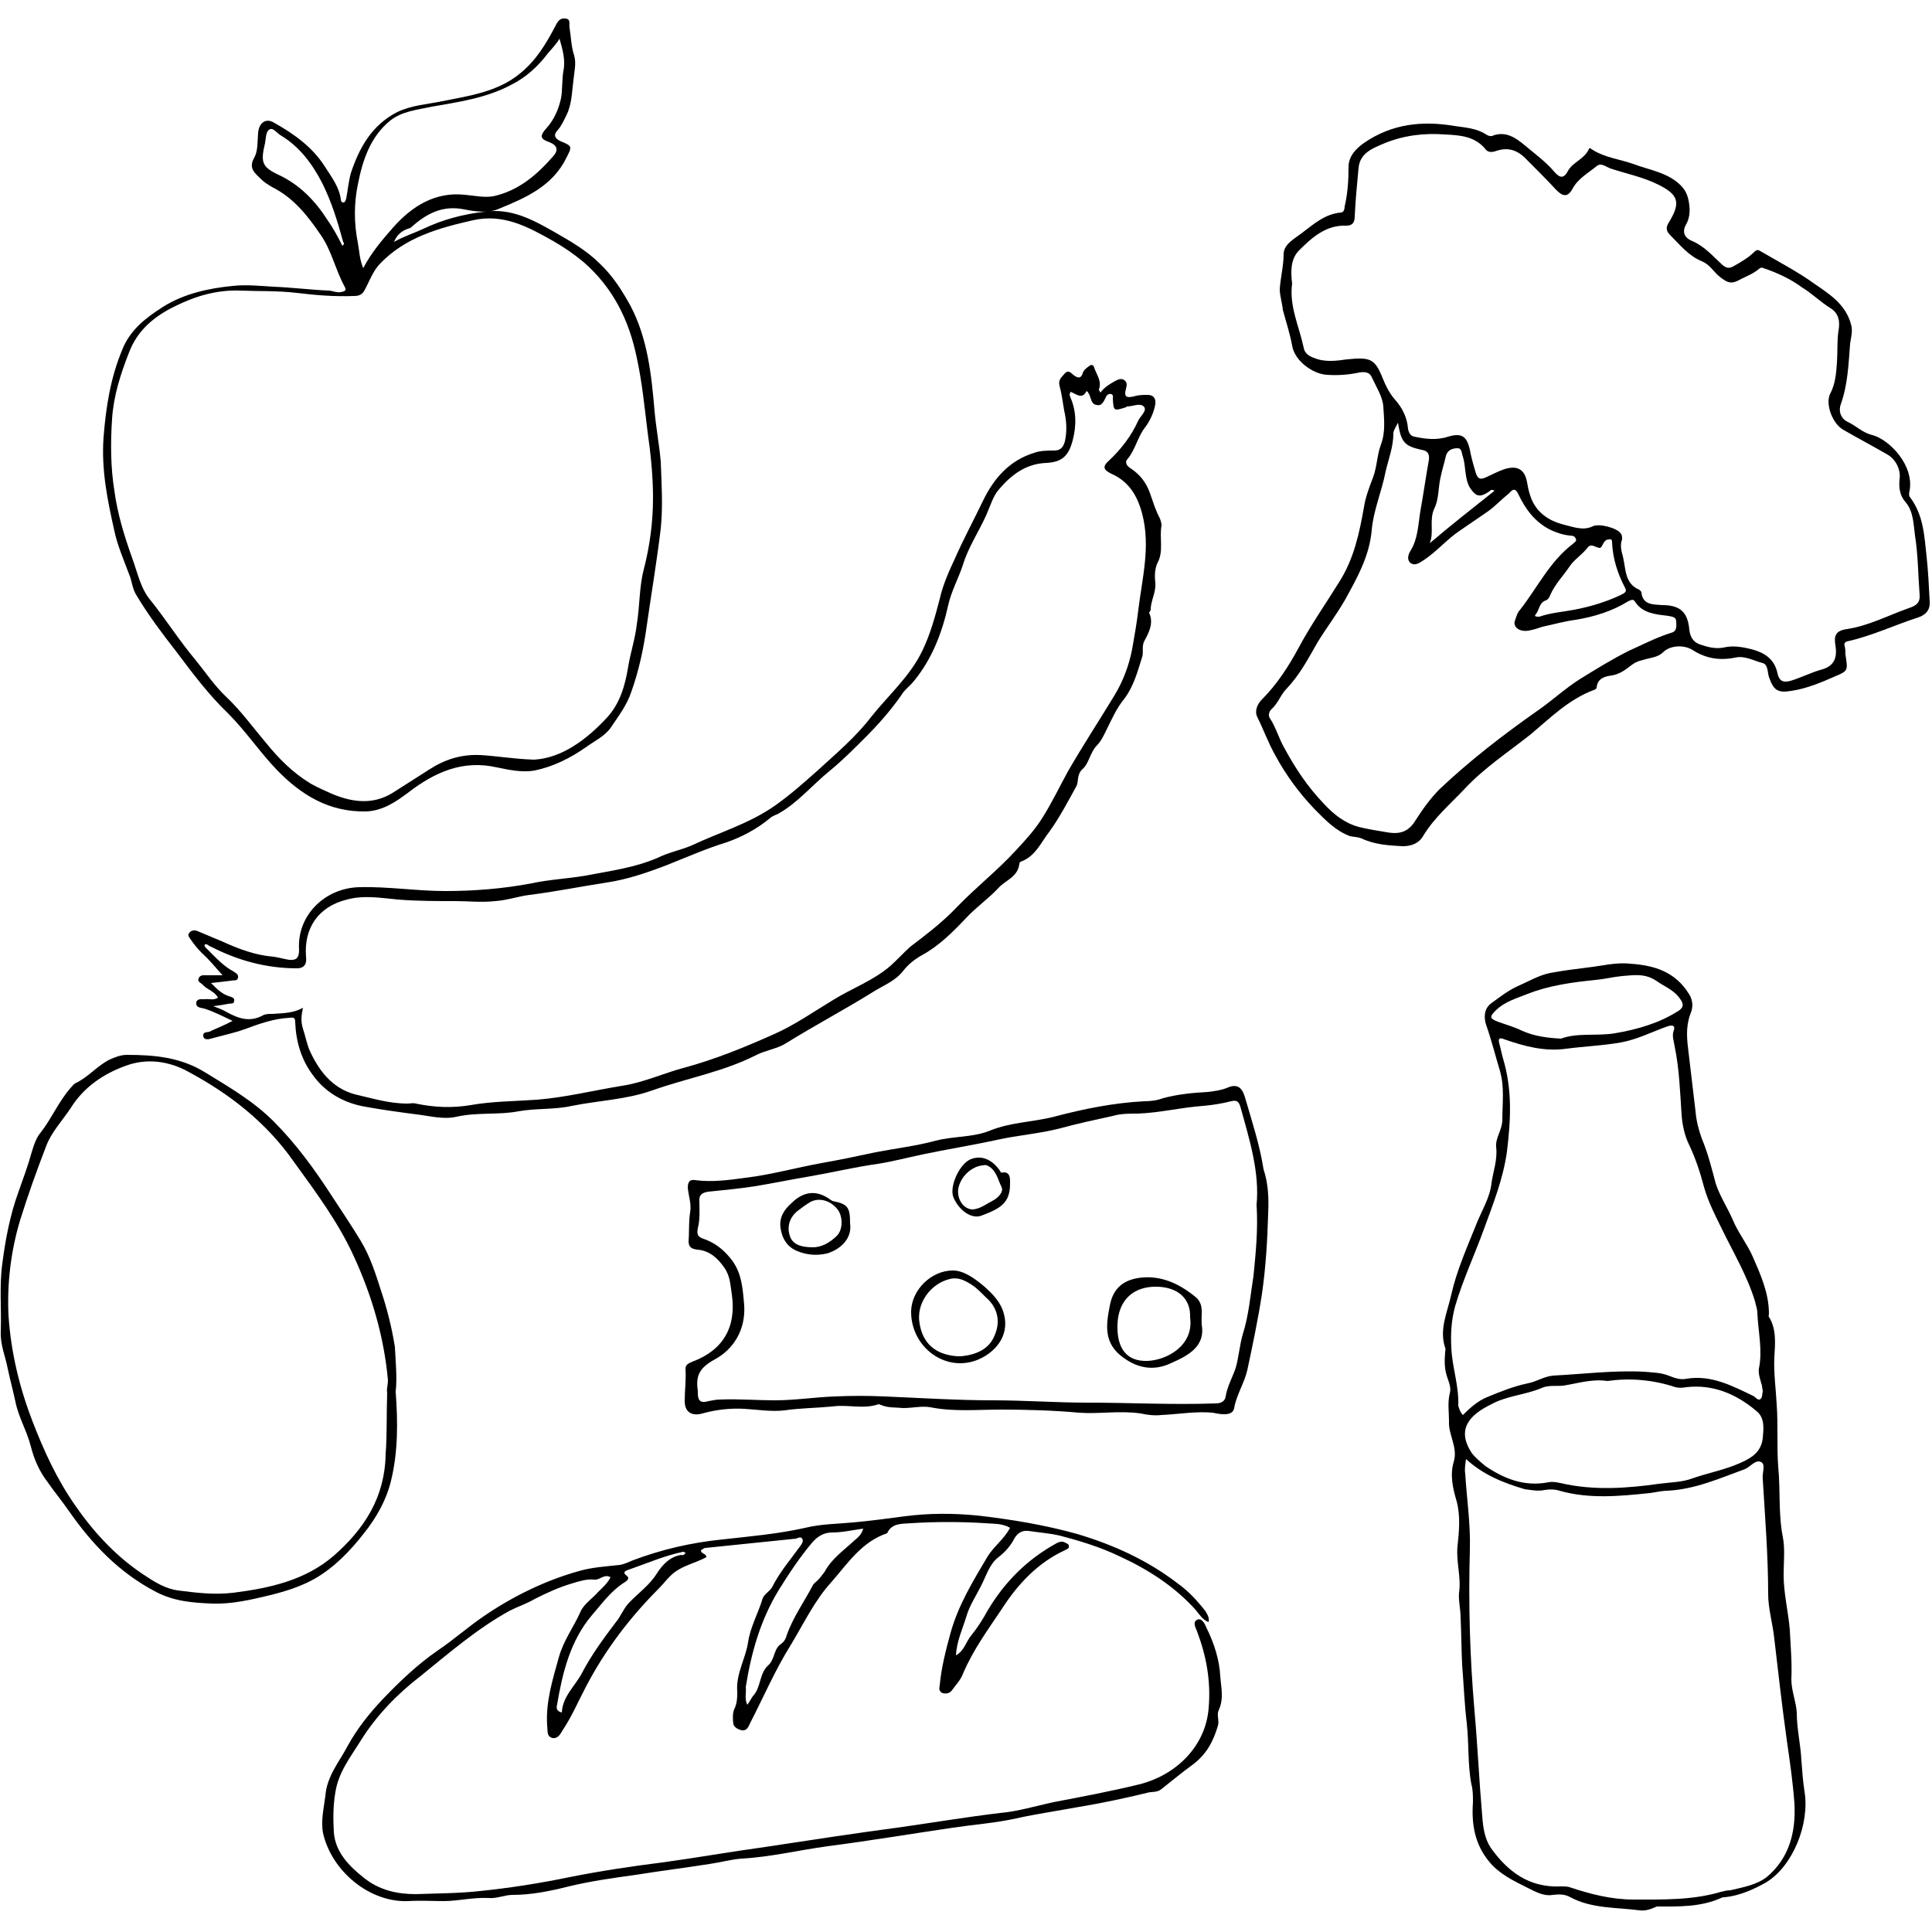 <?xml version="1.0" encoding="utf-8"?>
<!-- Generator: Adobe Illustrator 18.1.1, SVG Export Plug-In . SVG Version: 6.00 Build 0)  -->
<svg version="1.1" id="Ebene_1" xmlns="http://www.w3.org/2000/svg" xmlns:xlink="http://www.w3.org/1999/xlink" x="0px" y="0px"
	 width="250px" height="250px" viewBox="0 0 250 250" style="enable-background:new 0 0 250 250;" xml:space="preserve">
<g>
	<path d="M165.6,37.4c0.1-1.5,0.5-3,0.5-4.5c0-1.3,1.4-2,2.3-2.7c1.6-1.2,3-2.5,5.1-2.7c0.4,0,0.5-0.5,0.5-0.8
		c0.4-1.7,0.5-3.4,0.5-5.1c0-1.4,1-2.4,2-3.1c3.6-2.5,7.6-2.9,11.7-2.2c1.4,0.2,2.9,0.3,4.1,1.1c0.3,0.2,0.7,0.3,1,0.1
		c1.6-0.5,2.8,0.3,4,1.3c1.3,1.1,2.7,2.1,3.8,3.4c0.6,0.7,1.2,1.1,1.8-0.1c0.6-1.1,2.1-1.5,2.7-2.8c0.1-0.3,0.3,0,0.5,0.1
		c1.6,1,3.5,1.2,5.2,1.8c2.1,0.8,4.5,1.1,6.2,2.8c0.8,0.8,1,1.7,1.1,2.6c0.1,0.8,0,1.7-0.4,2.4c-0.7,1.2,0,1.9,0.8,2.2
		c1.6,0.7,2.7,2,3.9,3.1c0.6,0.5,1,0.4,1.5,0.1c0.9-0.5,1.9-1.1,2.6-1.8c0.3-0.3,0.5-0.3,0.8-0.1c2.4,1.4,4.9,2.7,7.1,4.3
		c1.9,1.3,3.9,2.6,4.6,5.1c0.3,0.9,0,1.8-0.1,2.6c-0.2,2.6-0.3,5.3-1.2,7.8c-0.3,0.8-0.1,1.8,0.9,2.3c1.1,0.5,1.9,1.4,3.2,1.7
		c2.2,0.6,5.4,3.9,4.8,7.2c-0.1,0.3-0.1,0.7,0.1,0.9c1.7,2.3,1.8,4.9,2.1,7.6c0.2,1.9,0.3,3.8,0.4,5.8c0.1,1.2-0.6,1.8-1.5,2.1
		c-3.1,1-6,2.4-9.2,3.1c-0.3,0.1-0.4,0.3-0.3,0.6c0.1,0.4,0.1,0.8,0.1,1.1c0.3,2,0.4,2.1-1.3,2.8c-1.8,0.8-3.7,1.6-5.7,1.9
		c-1.8,0.3-2.3-0.1-2.9-1.8c-0.2-0.6-0.1-1.6-0.8-1.8c-1.2-0.3-2.3-1-3.6-0.7c-2,0.4-3.8,0.1-5.5-1c-1.1-0.7-2.9-0.6-3.8,0.3
		c-0.7,0.7-1.7,0.7-2.6,1c-0.5,0.1-1,0.3-1.4,0.6c-0.8,0.6-1.5,1.2-2.6,1.4c-0.8,0.1-1.9,0.3-2,1.6c0,0.1-0.3,0.3-0.4,0.3
		c-3.2,1.2-5.6,3.6-8.1,5.7c-2.9,2.3-6.1,4.4-8.6,7.1c-1.8,1.9-3.9,3.7-5.3,6c-0.6,1.1-1.7,1.4-2.7,1.4c-1.8-0.1-3.6-0.2-5.3-1
		c-0.5-0.2-1-0.2-1.5-0.3c-1.9-0.7-3.2-2.1-4.6-3.5c-2-2.1-3.7-4.4-5.1-7c-0.9-1.6-1.5-3.3-2.3-4.9c-0.4-0.8,0-1.7,0.6-2.3
		c1.9-1.9,3.4-4.2,4.7-6.6c1.6-3,3.5-5.7,5.3-8.6c1.9-3,2.6-6.3,3.2-9.7c0.2-1.3,0.7-2.6,1.2-3.9c0.5-1.4,0.5-2.9,1-4.2
		c0.6-1.6,0.4-3.3,0.3-4.9c-0.1-1.3-0.9-2.5-1.5-3.8c-0.3-0.7-1-0.7-1.6-0.6c-1.4,0.3-2.8,0.4-4.2,0.3c-1.8-0.1-4.2-1.8-4.5-3.8
		c-0.3-1.6-0.8-3.1-1.2-4.6C165.9,39.1,165.6,38.3,165.6,37.4z M167.2,36.7c-0.4,2.9,0.9,5.5,1.5,8.3c0.1,0.7,0.7,1.1,1.3,1.3
		c1.4,0.6,2.9,0.4,4.3,0.2c3-0.3,3.6-0.1,4.6,2.4c0.4,1,0.9,2,1.6,2.8c1,1.1,1.6,2.4,1.7,3.8c0.1,0.5,0.3,0.9,0.8,1
		c1.4,0.3,2.9,0.5,4.4,0c1.7-0.5,2.4-0.1,2.8,1.7c0.2,1.1,0.5,2.1,0.8,3.1c0.3,0.8,0.7,0.7,1.2,0.5c0.9-0.4,1.6-0.8,2.5-1.1
		c1.6-0.5,2.6,0,2.9,1.7c0.1,0.6,0.2,1.1,0.4,1.7c0.7,2.2,2.4,3.3,4.4,3.8c1.2,0.3,2.5,0.8,3.7,0.2c0.8-0.4,3.1,0.2,3.6,0.9
		c0.2,0.2,0.2,0.5,0.2,0.8c-0.3,0.7-0.1,1.5,0.1,2.2c0.4,1.6,0.2,3.5,2.1,4.3c0.1,0.1,0.3,0.2,0.3,0.4c0.2,1.6,1.5,1.5,2.7,1.6
		c2.3,0,3.3,0.9,3.5,3.2c0.1,0.9,0.5,1.6,1.4,1.9c0.9,0.3,1.9,0.6,3,0.4c1.2-0.3,2.4-0.1,3.6,0.2c1.6,0.4,3,1.2,3.4,3.1
		c0.2,0.9,0.6,1.3,1.7,1c1.3-0.4,2.5-1,3.8-1.4c1.7-0.4,2.3-1.4,2-3.2c-0.2-1.2,0-1.9,1.5-2.1c2.7-0.4,5.2-1.7,7.7-2.6
		c0.8-0.3,1.8-0.5,1.7-1.8c-0.2-2.6-0.2-5.2-0.6-7.7c-0.2-1.5-0.2-3.1-1.2-4.3c-0.8-0.9-0.9-1.9-0.8-3c0.2-1.2-0.5-2.6-1.6-3.2
		c-1.9-1.1-3.8-2.1-5.7-3.2c-1.4-0.8-2.3-3.3-1.7-4.6c0.7-1.3,0.8-2.7,0.9-4.1c0.1-1.4,0-2.8,0.2-4.1c0.2-1.1,0.1-2.2-1-2.9
		c-1.3-0.8-2.4-1.9-3.7-2.7c-1.5-1.1-3.2-1.9-5-2.5c-0.2-0.1-0.4-0.1-0.6,0.1c-0.7,0.6-1.5,0.9-2.3,1.3c-1.2,0.7-1.7,0.6-2.9-0.4
		c-0.7-0.6-1.2-1.5-2.2-1.9c-1.7-0.7-2.8-2.1-4.1-3.4c-0.6-0.6-0.5-1.1-0.1-1.7c1.5-2.5,1.2-3.5-1.4-4.8c-2-1-4.1-1.4-6.2-2.1
		c-0.6-0.2-1.2-0.8-1.8-0.3c-1.1,0.9-2.4,1.6-3.1,2.9c-0.6,1.1-1.2,1.1-2.1,0.2c-1.2-1.3-2.5-2.6-3.8-3.9c-1.3-1.4-2.6-1.7-4.2-1.1
		c-0.4,0.1-0.8,0.1-1.1-0.2c-1.4-1.8-3.4-1.9-5.3-2c-2.7-0.2-5.4,0.1-8,1.2c-1.4,0.6-3,1.2-3.2,3.1c-0.2,2.1-0.4,4.2-0.5,6.3
		c0,0.8-0.3,1.2-1.1,1.2c-2.6-0.1-4.4,1.5-6.1,3.2C167,33.5,167,35.1,167.2,36.7z M180.9,54.7c-0.3,0.6-0.6,1-0.6,1.4
		c0,1.7-0.6,3.2-1,4.9c-0.5,2.6-1.6,5.1-1.8,7.6c-0.3,3.4-1.9,6.2-3.5,9.1c-1.1,1.9-2.4,3.6-3.5,5.4c-1.2,2.1-2.3,4.2-4,6
		c-0.8,0.8-1.1,1.9-2,2.7c-0.3,0.3-0.4,0.8-0.2,1.1c0.8,1.2,1.2,2.7,1.9,3.9c1.4,2.6,3,5,5.1,7.2c1.3,1.4,2.7,2.5,4.5,3
		c1.2,0.3,2.5,0.5,3.7,0.7c1.7,0.3,2.8-0.1,3.7-1.6c0.9-1.4,1.9-2.8,3.1-4c3.9-3.7,8.2-7,12.6-10.1c1.9-1.3,3.6-2.9,5.5-4.1
		c2.1-1.3,4.2-2.6,6.4-3.7c1.8-0.8,3.5-1.7,5.4-2.3c0.9-0.2,0.7-1,0.7-1.5c0-0.6-0.6-0.6-1-0.7c-1.6-0.2-3.3-0.3-4.3-1.8
		c-0.2-0.4-0.5-0.3-0.9-0.1c-2.1,1.3-4.4,2-6.8,2.4c-1.5,0.2-2.9,0.6-4.3,0.9c-0.6,0.2-1.2,0.4-1.8,0.5c-1.1,0.2-2-0.4-1.8-1.2
		c0.2-0.5,0.3-1.1,0.7-1.5c2.2-2.8,3.8-6.2,6.8-8.5c0.2-0.2,0.6-0.4,0.4-0.7c-0.1-0.3-0.4-0.4-0.8-0.4c-0.9-0.1-1.8-0.4-2.6-0.8
		c-1.9-1-3.1-2.6-4-4.5c-0.5-1.1-0.9-0.5-1.3-0.1c-0.9,0.7-1.7,1.6-2.7,2.3c-1.2,0.8-2.3,1.6-3.5,2.4c-1.7,1.1-3.1,2.8-4.8,3.9
		c-0.6,0.4-1.1,0.7-1.6,0.4c-0.6-0.4-0.4-1.1-0.1-1.6c1-1.6,1-3.4,1.3-5.2c0.4-2.2,0.7-4.4,1.1-6.6c0.1-0.8-0.2-1.2-1-1.3
		C181.7,57.7,181.3,57.2,180.9,54.7z M199.2,79.8c1.4-0.5,2.9-0.6,4.5-0.9c2.1-0.4,4.1-1,6-1.9c0.4-0.2,0.9-0.4,0.6-0.9
		c-1-1.9-1.6-3.8-1.7-5.9c0-0.2,0-0.5-0.4-0.4c-0.8,0-0.8,1.1-1.2,1.1c-0.5,0-1.1-0.7-1.6,0c-0.7,0.9-1.7,1.5-2.3,2.4
		c-0.8,1.2-1.9,2.3-2.5,3.7c-0.1,0.3-0.3,0.6-0.6,0.7c-0.8,0.3-0.8,1.1-1.2,1.7C198.4,79.8,198.8,79.8,199.2,79.8z M193.4,63.5
		c-0.4-0.2-0.5-0.1-0.7,0.1c-1.2,0.8-1.7,0.7-2.5-0.5c-0.7-1.2-0.5-2.7-0.9-4c-0.2-0.5-0.1-1.1-0.7-1.1c-0.6,0-1.3,0.2-1.5,1
		c-0.2,0.9-0.5,1.8-0.7,2.8c-0.3,1.3-0.2,2.8-0.8,4c-0.7,1.5,0,3.1-0.6,4.5C187.7,68,190.5,65.8,193.4,63.5z"/>
	<path d="M212.2,247.2c-3-0.4-6.2-0.2-9-1.7c-0.7-0.4-1.4-0.4-2.3-0.3c-1.1,0.2-2.2-0.4-3.2-0.9c-1.8-0.9-3.7-1.8-5-3.4
		c-1.9-2.3-2.3-4.9-2.1-7.7c0-0.8,0-1.6-0.2-2.3c-0.5-2.6-0.3-5.2-0.6-7.9c-0.3-2.5-0.4-5.1-0.6-7.6c-0.1-2-0.1-4.1-0.2-6.1
		c0-1.1-0.3-2.2-0.2-3.2c0.3-2-0.4-4-0.2-6c0.2-1.9,0.4-3.9-0.1-5.8c-0.5-1.7-0.9-3.4-0.4-5.1c0.6-1.9-0.7-3.5-0.6-5.3
		c0-1.2-0.2-2.4,0.1-3.6c0.2-0.7-0.1-1.4-0.3-2c-0.4-1.1-0.4-2.2-0.3-3.3c0-0.2,0.1-0.4,0-0.6c-0.8-2.4,0.3-4.6,0.8-6.9
		c0.7-3.1,2-6,3.2-9c0.7-1.8,1.8-3.5,2-5.4c0.2-1.5,0.8-3,0.6-4.7c-0.1-1.2,0.8-2.2,0.8-3.5c0-2.1,0.3-4.2-0.3-6.3
		c-0.6-2-1.1-4-1.8-6c-0.3-0.9-0.3-2.1,0.7-2.8c1.1-0.8,2.1-1.6,3.4-2.2c1.4-0.6,2.7-1.4,4.2-1.7c1.6-0.3,3.2-0.5,4.8-0.7
		c1.8-0.2,3.7-0.7,5.5-0.5c3.1,0.2,5.9,1,7.7,4c0.6,1,0.4,1.9,0.1,2.6c-0.6,1.7-0.4,3.3-0.2,4.9c0.3,2.5,0.6,5.1,0.9,7.6
		c0.1,1.2,0.4,2.4,0.8,3.5c0.8,1.9,1.3,3.9,1.8,5.8c0.5,1.6,1.5,3.1,2.2,4.7c0.7,1.7,1.9,3.2,2.6,4.8c1,2.3,2.1,4.7,2.1,7.4
		c0,0.2-0.1,0.3,0,0.4c1,1.6,0.8,3.5,0.7,5.2c-0.1,2.1,0.2,4.1,0.3,6.1c0.2,2.7,0,5.4,0.2,8.1c0.3,3,0,6.1,0.6,9.1
		c0.3,1.6,0.1,3.2,0.1,4.9c0,2.4,0.6,4.7,0.8,7.1c0.1,2.1,0.3,4.2,0.2,6.4c0,1.5,0.6,2.8,0.7,4.3c0,2.1,0.5,4.1,0.6,6.2
		c0.1,1.4,0.2,2.7,0.4,4c0.7,4.2-1.5,9.7-5,11.8c-1.6,0.9-3.4,1.7-5.3,1.9c-0.2,0-0.3,0-0.5,0.1c-2.7,1.2-5.5,1.1-8.3,1.1
		C213.7,247,213,247.3,212.2,247.2z M189.7,188.8c-0.1,0.8-0.2,1.3-0.1,1.9c0.2,3.3,0.7,6.5,0.6,9.8c-0.2,7,0,14,0.6,20.9
		c0.4,4.5,0.6,9,1,13.6c0.1,1.4,0.3,2.9,1.1,4.1c2.2,3.1,5,5.2,9.1,5c0.4,0,0.8,0,1.1,0.1c2.7,0.9,5.4,1.6,8.3,1.6
		c3.8,0,7.6,0.1,11.3-1c0.4-0.1,0.8-0.2,1.2-0.2c1.7-0.4,3.4-0.7,4.7-1.7c2.9-2.4,3.8-5.8,3.6-9.5c-0.2-2.8-0.6-5.5-1-8.3
		c-0.6-4.3-1.1-8.7-1.6-13c-0.2-2-0.8-3.9-0.8-5.8c0-5-0.4-9.9-0.7-14.9c-0.1-0.8,0.4-1.9-0.2-2.2c-0.7-0.4-1.4,0.6-2.1,0.9
		c-3.3,1.2-6.4,2.6-10,2.8c-0.8,0-1.5,0.2-2.3,0.3c-3.9,0.4-7.8,0.8-11.7-0.3c-0.6-0.2-1.3-0.2-1.9-0.1c-0.9,0.2-1.8,0-2.6-0.1
		C194.6,191.9,192,190.9,189.7,188.8z M189.3,183.1c0.9-0.9,1.9-1.8,3.1-2.3c1.7-0.7,3.4-1.4,5.3-1.8c1.1-0.2,2.1-0.9,3.3-1
		c3.9-0.2,7.8-0.7,11.7-0.5c1.1,0.1,2.2,0.1,3.2,0.5c0.8,0.3,1.5,0.6,2.4,0.4c3.1-0.5,5.8,0.9,8.5,2.2c0.3,0.1,0.6,0.6,0.9,0.5
		c0.4-0.2,0.3-0.7,0.4-1.1c0-0.2-0.1-0.4-0.1-0.7c-0.2-0.7-0.5-1.5-0.4-2.2c0.5-2.4-0.1-4.8-0.2-7.2c0-0.5-0.2-1-0.3-1.5
		c-1-3.3-2.8-6.3-4.3-9.4c-0.9-1.8-1.8-3.6-2.3-5.4c-0.5-1.9-1.1-3.7-1.9-5.4c-0.6-1.2-0.9-2.6-1-3.9c-0.2-3-0.3-6-0.9-8.9
		c-0.1-0.7-0.4-1.4-0.1-2.1c0.2-0.6-0.2-0.7-0.8-0.5c-2,0.7-3.9,1.7-6.1,2.1c-2.3,0.4-4.7,0.5-7,0.8c-2.8,0.4-5.4-0.3-8-1.2
		c-0.5-0.2-0.9-0.3-0.7,0.5c0.2,0.7,0.3,1.3,0.5,2c1.2,4,1,7.9,0.5,12c-0.5,3.6-1.8,6.8-3,10.1c-1.2,3.3-2.7,6.5-3.7,9.9
		c-0.5,1.8-0.6,3.6-0.5,5.4c0.1,2.5,1,4.9,0.9,7.5C188.8,182.2,188.9,182.7,189.3,183.1z M208,178.7c-2-0.3-3.8,0.3-5.7,0.6
		c-0.9,0.1-1.9-0.1-2.8,0.3c-2.1,0.9-4.5,1-6.5,2.1c-2.9,1.4-4.6,3.3-2.5,6.4c0.5,0.6,1.1,1.1,1.7,1.6c2.5,1.7,5.1,2.7,8.2,2.1
		c0.5-0.1,1,0,1.5,0.1c4.3,1,8.5,0.7,12.8,0.1c1.5-0.2,3-0.2,4.3-0.7c2-0.7,4.2-1.1,6.2-2c1.6-0.7,2.7-1.5,2.9-3.2
		c0.1-1.2,0.3-2.6-0.8-3.5c-2.6-2.2-5.6-3.5-9.1-3.1c-0.5,0.1-1,0.1-1.4,0C213.8,178.5,210.8,178.3,208,178.7z M202,134.4
		c2.1-0.8,4.6-0.3,7-0.7c2.9-0.5,5.7-1.3,8.2-2.9c0.6-0.4,0.7-0.8,0.3-1.4c-0.8-1.3-2.1-1.7-3.2-2.5c-1.5-1-3-0.7-4.4-0.6
		c-1.1,0.1-2.3,0.4-3.4,0.5c-3,0.3-6,0.7-8.8,1.8c-1.5,0.6-3,1-4.2,2.2c-0.8,0.8-0.7,1,0.3,1.4c1.1,0.4,2.2,0.7,3.2,1.2
		C198.6,134.1,200.2,134.3,202,134.4z"/>
	<path d="M30.1,132.1c-1.3-0.6-2.4-1.2-3.7-1.6c-0.4-0.1-1.1-0.1-1-0.8c0.1-0.5,0.7-0.4,1.1-0.4c0.5-0.1,1.1,0.2,1.7-0.2
		c-0.4-0.8-1.3-1-1.9-1.6c-0.2-0.3-0.8-0.4-0.6-0.9c0.2-0.5,0.7-0.4,1.1-0.4c0.7,0,1.4,0,2,0c-0.9-1-1.7-2-2.7-2.9
		c-0.5-0.5-1-1.1-1.4-1.7c-0.2-0.3-0.5-0.6-0.2-0.9c0.2-0.3,0.7-0.4,1.1-0.2c1,0.4,2.1,0.9,3.1,1.3c2.2,1,4.3,1.8,6.7,2
		c0.7,0.1,1.4,0.3,2,0.4c1,0.1,1.3-0.3,1.3-1.3c-0.3-4.4,3.3-8,7.8-8.1c3.7-0.1,7.4,0.5,11.1,0.5c3.8,0,7.5-0.3,11.2-1
		c2.3-0.5,4.7-0.6,7-1c3.1-0.6,6.3-1,9.3-2.3c1.4-0.7,3-1,4.4-1.6c3.6-1.7,7.4-2.8,10.7-5.1c2-1.4,3.8-3,5.6-4.6
		c2.4-2.2,4.9-4.3,6.9-6.9c2.3-2.9,5.1-5.3,6.7-8.7c1-2.1,1.6-4.3,2.2-6.6c0.4-1.8,1.2-3.6,2-5.3c1.1-2.5,2.4-4.9,3.6-7.4
		c1.4-2.9,3.4-5.2,6.6-6.2c0.8-0.3,1.8-0.3,2.6-0.3c0.9,0,1.2-0.5,1.4-1.2c0.3-1.4,0.2-2.7-0.1-4c-0.2-1.1-0.3-2.1-0.6-3.2
		c-0.2-0.8,0.3-1.1,0.7-1.6c0.5-0.5,0.8,0,1.2,0.3c0.6,0.4,0.9,0.3,1.1-0.3c0.1-0.4,0.5-0.7,0.8-0.9c0.3-0.3,0.6-0.2,0.7,0.2
		c0.3,0.9,1,1.7,0.6,2.8c0,0.1,0.1,0.2,0.2,0.4c0.5-0.7,1.2-1.1,1.9-1.5c0.4-0.2,0.8-0.4,1.2-0.1c0.4,0.3,0.3,0.7,0.2,1.1
		c-0.3,1.1,0.1,1.2,1,1c0.6-0.2,1.2-0.2,1.8-0.2c0.7,0,1.1,0.4,1,1.2c-0.2,1.1-0.7,2.2-1.4,3.1c-0.9,1.2-1.2,2.8-2.2,4
		c-0.4,0.4-0.1,0.9,0.4,1.2c1.2,0.8,2,1.8,2.5,3.2c0.4,1.1,0.7,2.2,1.3,3.3c0.1,0.3,0.2,0.6,0.2,0.9c-0.3,1.6,0.3,3.3-0.5,4.8
		c-0.4,0.8-0.4,1.8-0.3,2.6c0.1,1.3-0.6,2.3-0.6,3.5c0,0.1-0.2,0.3-0.2,0.4c0.6,1.3,0,2.5-0.6,3.6c-0.4,0.7-0.1,1.5-0.3,2.1
		c-0.6,1.9-1.1,3.8-2.3,5.4c-1,1.2-1.6,2.6-2.3,4c-0.4,0.8-0.7,1.5-1.3,2.1c-0.8,0.8-1,2.3-1.8,3c-0.8,0.7-0.5,1.6-0.8,2.2
		c-1.1,2-2.2,4.1-3.5,5.9c-1.1,1.4-1.8,3.2-3.7,3.9c-0.1,0-0.2,0.2-0.2,0.3c-0.2,1.7-1.8,2.1-2.7,3.1c-1.3,1.4-2.9,2.5-4.2,3.9
		c-1.7,1.8-3.5,3.6-5.7,4.8c-0.9,0.5-1.8,1.2-2.4,2c-1.1,1.4-2.6,1.9-4,2.8c-3.7,2.3-7.5,4.3-11.2,6.6c-1.1,0.7-2.6,0.9-3.8,1.5
		c-4.3,2.2-9,3-13.5,4.6c-3.4,1.2-6.9,1.3-10.4,2c-2.2,0.5-4.7,0.3-6.9,0.7c-2.6,0.5-5.3,0.1-8,0.7c-1.7,0.4-3.5-0.1-5.2-0.3
		c-2.3-0.3-4.5-0.6-6.7-1c-2.8-0.5-5.2-1.9-6.8-4.2c-1.4-1.9-2.1-4.2-2.2-6.7c0-0.5-0.1-0.7-0.7-0.6c-2.1,0.1-4,0.8-5.9,1.5
		c-1.4,0.5-2.9,0.8-4.3,1.2c-0.3,0.1-0.9,0.2-1-0.3c-0.1-0.6,0.5-0.5,0.8-0.6C27.9,133.1,29,132.7,30.1,132.1z M39.2,130.4
		c-0.2,0.9-0.3,1.8,0,2.7c0.3,0.9,0.5,2,0.9,2.9c1.2,2.6,2.9,4.8,5.8,5.6c2.2,0.5,4.4,1.2,6.8,1.2c0.4,0,0.8-0.1,1.1,0
		c2.4,0.5,4.7,0.6,7.1,0.2c2.8-0.5,5.8-0.5,8.6-0.7c3.7-0.3,7.3-1.2,11-1.8c2.7-0.4,5.3-1.6,7.9-2.3c4.1-1.1,8-2.7,11.8-4.4
		c2.7-1.2,5.1-2.9,7.6-4.4c2.4-1.5,5.2-2.5,7.4-4.4c0.9-0.8,1.7-1.7,2.6-2.5c2.1-1.6,4.2-3.2,6-5.1c2.4-2.5,5.2-4.7,7.6-7.3
		c1.3-1.4,2.5-2.7,3.5-4.3c1.2-1.9,2.2-4,3.3-6c1.9-3.3,4-6.5,6-9.8c1.1-1.8,1.9-3.9,2.3-6c0.3-1.7,0.6-3.4,0.8-5.1
		c0.5-4.1,1.6-8.2,0.5-12.4c-0.6-2.3-1.7-4.2-4-5.2c-1-0.5-1.2-0.9-0.3-1.7c1.6-1.5,2.9-3.2,3.8-5.2c0.3-0.6,1.2-1.3,0.7-1.8
		c-0.5-0.5-1.4,0-2.2,0c0,0-0.1,0.1-0.1,0.1c-1.6,0.5-1.6,0.5-1.7-1.1c0-0.2,0.1-0.5-0.2-0.6c-0.3-0.1-0.5,0.1-0.6,0.2
		c-0.3,0.5-0.5,1.4-1.3,1.2c-0.8-0.1-0.7-1.1-1.1-1.6c0-0.1-0.1-0.1-0.2-0.2c-0.6,1.2-1.4,0.3-2.1,0.1c0,0.2-0.1,0.3-0.1,0.3
		c0,0.2,0.1,0.3,0.1,0.4c0.8,1.8,0.8,3.7,0.3,5.6c-0.5,1.9-1.3,2.8-3.4,2.9c-2.7,0.1-4.6,1.6-6.2,3.5c-0.7,0.8-1.1,2.2-1.6,3.3
		c-1,2.2-2.3,4.1-3,6.4c-0.6,1.8-1.5,3.4-1.9,5.2c-0.8,3.6-2.1,7-4.5,9.9c-0.5,0.6-1.2,1.1-1.6,1.8c-1.4,2-3,3.8-4.7,5.5
		c-1.5,1.5-3,3-4.6,4.3c-2.2,1.8-4.1,4.1-6.6,5.5c-0.4,0.2-0.8,0.3-1.1,0.6c-1.7,1.4-3.6,2.4-5.6,3.1c-2.6,0.8-5.1,1.9-7.6,2.9
		c-2.6,1-5.2,1.9-7.9,2.3c-3.3,0.5-6.7,1.2-10,1.6c-1.5,0.2-2.9,0.7-4.4,0.8c-1.8,0.2-3.5,0-5.2,0c-2.5,0-4.9,0-7.4-0.2
		c-2.2-0.2-4.4-0.6-6.6,0c-3.7,0.9-5.6,3.7-5.3,7.4c0.1,0.8-0.1,1.5-1.2,1.5c-3.9,0-7.6-1-11.1-2.8c-0.3-0.1-0.5-0.4-0.8-0.3
		c-0.1,0.3,0.1,0.4,0.3,0.6c1.1,1.1,2.1,2.2,3.4,2.9c0.3,0.2,0.7,0.4,0.6,0.8c-0.1,0.5-0.5,0.3-0.9,0.4c-0.8,0.1-1.6,0.2-2.6,0.3
		c0.8,0.8,1.4,1.4,2.3,1.7c0.3,0.1,0.8,0.2,0.7,0.6c0,0.5-0.5,0.3-0.8,0.4c-0.5,0.1-1.1,0.2-1.9,0.3c0.8,0.3,1.3,0.5,1.8,0.8
		c1.5,0.8,2.9,1.3,4.6,0.4c0.3-0.2,0.8-0.2,1.2-0.2C36.7,131.1,38,131.1,39.2,130.4z"/>
	<path d="M156.4,209.9c-0.8-0.3-1.2-1-1.7-1.6c-2.7-3-6.1-5.2-9.8-6.9c-2.5-1.2-5.1-2-7.8-2.7c-1.3-0.3-2.7-0.4-4-0.6
		c-0.9-0.1-1.4,0.3-1.8,0.9c-0.5,1-1.2,1.8-2.1,2.5c-1.2,0.9-1.6,2.5-2.3,3.8c-0.6,1.2-1.4,2.4-1.8,3.7c-0.5,1.7-1.3,3.3-1.4,5.2
		c1.1-0.6,1.3-1.8,2-2.6c0.8-1,1.5-2.1,2.1-3.2c2.2-3.7,5.1-6.6,8.9-8.7c0.4-0.2,0.7-0.3,1.1-0.1c0.2,0.1,0.5,0.2,0.5,0.4
		c0.1,0.4-0.2,0.4-0.5,0.6c-3.5,1.6-6.1,4.4-8.1,7.5c-1.8,2.7-3.8,5.4-5.1,8.5c-0.3,0.8-0.9,1.4-1.4,2.1c-0.3,0.4-0.7,0.5-1.2,0.4
		c-0.5-0.2-0.5-0.6-0.4-1c0.2-2.3,0.8-4.6,1.4-6.8c1-3.6,2.9-6.7,4.8-9.9c0.8-1.3,2.1-2.2,2.9-3.7c-1-0.6-2.1-0.5-3.2-0.6
		c-3.2-0.2-6.4-0.2-9.6,0c-1,0.1-2.5-0.1-3.1,1.3c-3.3,1.1-5.1,3.9-7.2,6.3c-2.2,2.4-3.6,5.4-5.3,8.2c-2,3.2-3.5,6.7-5.2,10
		c-0.2,0.4-0.4,1.1-1.1,1c-0.5-0.1-1-0.4-1.1-0.8c-0.1-0.6-0.1-1.5,0.1-1.9c0.4-0.8,0.4-1.6,0.4-2.3c-0.2-2.3,1.1-4.3,1.4-6.4
		c0.3-2,1.3-3.7,1.9-5.7c0.2-0.5,0.9-0.9,1.2-1.4c1-2,2.4-3.6,3.7-5.4c0.2-0.3,0.4-0.6,0.2-0.9c-0.2-0.3-0.5-0.1-0.8,0
		c-3.9,0.4-7.8,0.8-11.7,1.2c-0.2,0-0.4,0.2-0.6,0.3c0,0.5,0.7,0.4,0.7,0.9c-1.3,0.7-2.7,1-3.9,1.8c-0.9,0.6-1.5,1.5-2.2,2.2
		c-3.8,3.8-7,8-9.5,12.8c-1,1.9-1.8,3.8-3,5.6c-0.3,0.5-0.6,1.1-1.3,1c-0.8-0.2-0.6-0.9-0.7-1.6c-0.2-3.1,0.7-5.9,1.5-8.8
		c0.6-2.2,1.9-3.9,2.8-5.9c0.4-1,1.5-1.7,2.3-2.6c0.6-0.6,1.2-1.1,1.6-1.9c-0.8-0.5-1.4,0.4-2.1,0.3c-1-0.1-1.9,0.2-2.9,0.5
		c-1.7,0.5-3.2,1.2-4.8,2c-1,0.6-2.2,1-3.2,1.5c-4.2,2.3-7.9,5.5-11.6,8.5c-3,2.3-5.7,5.1-7.7,8.3c-1.3,2.1-2.9,4.1-3.3,6.7
		c-0.3,1.7-0.3,3.5-0.2,5.2c0.2,2.6,2,4.4,3.9,5.9c2,1.6,4.3,2.1,6.7,2.1c2.8-0.1,5.6-0.1,8.3-0.4c3.9-0.4,7.7-1,11.6-1.8
		c4-0.8,8-1.4,12-1.9c4.4-0.6,8.9-1.4,13.3-2c5.9-0.9,11.8-1.8,17.8-2.6c4.2-0.6,8.4-1.3,12.6-1.8c2.3-0.2,4.6-0.9,6.9-1.4
		c3.7-0.7,7.4-1.4,11.1-2.3c4.5-1.1,8.6-4.7,9-9.9c0.3-3.5-0.3-6.7-1.5-9.9c-0.2-0.5-0.6-1.2,0-1.5c0.6-0.3,1,0.5,1.2,1
		c1,2,1.7,4.2,1.8,6.3c0.1,1.4,0.5,2.9-0.2,4.4c-0.3,0.6,0.1,1.3-0.1,2c-0.6,2-1.4,3.6-3.2,5c-1.4,1-2.7,2.1-4.1,3.2
		c-0.6,0.5-1.3,0.3-1.9,0.5c-2.9,0.7-5.7,1.3-8.7,1.8c-2.7,0.5-5.5,0.9-8.2,1.5c-2.7,0.6-5.5,0.8-8.2,1.2
		c-5.4,0.8-10.8,1.7-16.2,2.4c-3.7,0.5-7.4,1.4-11.1,1.6c-1.4,0.1-2.8,0.5-4.2,0.7c-3.2,0.5-6.4,0.9-9.5,1.4
		c-2.9,0.4-5.8,0.8-8.7,1.5c-2.4,0.6-4.8,1.1-7.3,1.1c-1,0-2,0.5-3.1,0.4c-2-0.1-3.9,0.4-5.8,0.4c-1.5,0-3-0.1-4.6,0
		c-5,0.2-9.9-3.9-11-8.8c-0.3-1.6,0.1-3.2,0.3-4.8c0.2-2.6,1.8-4.4,2.9-6.5c1.2-2.2,2.8-4.2,4.5-6c2.2-2.3,4.5-4.5,7.1-6.3
		c2.1-1.4,4.1-3.2,6.2-4.6c3.7-2.5,7.8-4.5,12.1-5.7c1.7-0.5,3.5-0.6,5.3-0.8c0.6-0.1,1.2-0.4,1.7-0.6c3.7-1.4,7.6-2.3,11.6-2.7
		c3.6-0.4,7.1-0.7,10.7-1.5c2-0.5,4.1-0.5,6.2-0.7c2.2-0.2,4.5-0.5,6.7-0.8c3.1-0.4,6.2-0.4,9.3-0.1c4.4,0.5,8.7,1.2,13,2.4
		c4.7,1.4,9.1,3.4,13,6.4c1.4,1,2.5,2.2,3.6,3.6C156.2,208.9,156.5,209.2,156.4,209.9z M96.7,220.6c0.3-0.4,0.5-0.8,0.7-1.1
		c1.1-1.1,0.8-2.9,2-4c0.9-0.8,0.7-2.2,1.7-2.8c0.4-0.3,0.6-0.7,0.7-1.1c0.8-2.3,2.3-4.4,3.4-6.5c0.1-0.2,0.4-0.4,0.6-0.6
		c0.3-0.3,0.6-0.7,0.9-1.1c0.9-1.7,2.5-2.8,3.9-4.1c0.5-0.4,0.9-0.8,1.1-1.5c-1.4,0.2-2.7,0.5-4,0.5c-1.1,0-1.9,0.5-2.6,1.3
		c-1.6,1.9-3,4-4.3,6.1c-2.4,3.9-3.6,8.2-4.3,12.6C96.6,219.1,96.3,219.8,96.7,220.6z M88.7,200.9c-0.1,0-0.2-0.1-0.3-0.1
		c-2.4,0.5-4.7,1.5-7,2.3c-0.3,0.1-1,0.3-0.3,0.8c0.4,0.3,0.1,0.6-0.2,0.8c-1.8,1.1-3,2.8-4.3,4.3c-2.8,3.3-3.8,7.4-4.5,11.5
		c-0.1,0.4-0.2,0.9,0.6,1.1c0.1-2.1,1.7-3.4,2.6-5.1c1.2-2.3,2.8-4.5,4.4-6.6c0.6-0.7,0.9-1.6,1.6-2.4c1.2-1.3,2.7-2.3,3.7-3.9
		c0.7-1.1,1.7-2.2,3.2-2.4C88.3,201.3,88.6,201.2,88.7,200.9z"/>
	<path d="M51,31.3c1.2-0.7,2.5-1.1,3.8-1.7c2.5-1.2,5.2-1.9,7.9-2.2c3.4-0.5,6.2,1,9,2.6c2.1,1.2,4.2,2.4,5.9,4.1
		c1.7,1.6,2.9,3.5,4,5.5c2.2,4.2,2.7,8.9,3.1,13.6c0.2,2.2,0.6,4.3,0.8,6.5c0.1,2.9,0.3,5.8,0,8.7c-0.5,4.2-1.2,8.3-1.8,12.5
		c-0.4,2.9-1,5.8-2,8.6c-0.6,1.8-1.7,3.2-2.7,4.7c-0.8,1.1-2.1,1.7-3.2,2.5c-2,1.4-4.2,2.5-6.6,3c-1.7,0.3-3.4-0.1-4.9-0.4
		c-4.4-1-8,0.6-11.4,3.2c-1.6,1.2-3.3,2.4-5.5,2.5c-4.8,0.1-8.4-2.1-11.6-5.4c-2.2-2.3-4-5-6.3-7.3c-2.5-2.4-4.6-5.2-6.7-8
		c-1.8-2.3-3.6-4.7-5.1-7.2c-0.6-0.9-0.6-1.9-1-2.8c-0.7-1.9-1.5-3.7-1.9-5.6c-0.9-4-1.7-7.9-1.4-12.1c0.3-3.9,0.9-7.7,2.4-11.3
		c1-2.6,3.1-4.2,5.3-5.6c2.7-1.7,5.9-2.4,9-2.7c1.8-0.2,3.5,0,5.3,0.1c2.4,0.1,4.8,0.4,7.1,0.5c0.5,0,1,0.3,1.6,0.2
		c0.5-0.1,0.8-0.2,0.5-0.7c-1.2-2.2-1.7-4.7-3.1-6.7c-1.7-2.5-3.5-4.8-6.3-6.2c-0.5-0.3-1-0.6-1.4-1c-0.8-0.8-1.7-1.4-0.9-2.8
		c0.5-0.9,0.4-2.1,0.5-3.2c0.1-1.3,1-2,2.1-1.3c2.5,1.4,4.9,3.1,6.5,5.6c0.9,1.4,1.9,2.7,2.1,4.3c0,0.2,0.1,0.4,0.3,0.4
		c0.3,0,0.3-0.3,0.4-0.5c0.2-1.1,0.3-2.2,0.6-3.3c1.1-3.3,2.7-6.2,6-7.9c1.9-0.9,3.9-1,5.8-1.4c3.5-0.7,7.2-1.2,10.1-3.6
		c2.1-1.7,3.4-3.9,4.6-6.2c0.3-0.6,0.6-1,1.3-0.9c0.7,0.1,0.4,0.7,0.5,1.2c0.2,1.2,0.2,2.4,0.6,3.6c0.3,1,0,2.1-0.1,3.2
		c-0.2,1.5-0.2,3.1-0.9,4.5c-0.3,0.6-0.6,1.3-1.1,1.9c-0.6,0.6-0.5,1.1,0.4,1.5c1.5,0.6,1.4,0.7,0.7,2.1c-1.8,3.7-5.3,5.2-8.7,6.6
		c-1.3,0.6-3,0.4-4.5,0.1c-2.9-0.6-5,0.6-7,2.4C52.3,29.7,51.4,30.2,51,31.3z M69.1,98.3c3.6-0.2,6.8-2.6,9.4-5.4
		c1.7-1.8,2.4-4.2,2.8-6.7c0.3-1.8,0.9-3.6,1.1-5.4c0.4-2.4,0.3-4.8,0.9-7.1c0.8-3.1,1.2-6.2,1.2-9.3c0-2.8-0.3-5.7-0.7-8.5
		c-0.4-3.2-0.7-6.4-1.4-9.6c-1-4.9-3.1-9.1-6.9-12.4c-1.2-1-2.5-1.9-3.9-2.7c-3.2-1.8-6.4-3.6-10.4-2.7c-4.4,1-8.8,2.2-12.1,5.7
		c-0.9,1-1.3,2.2-1.9,3.3c-0.3,0.6-0.7,0.8-1.4,0.8c-2.5,0.1-4.9-0.1-7.4-0.4c-2.5-0.3-5-0.2-7.4-0.3c-2.9-0.1-5.7,0.7-8.3,2
		c-2.7,1.3-4.9,3.1-6,6c-1.1,2.8-2,5.6-2.2,8.6c-0.2,3.1-0.2,6.2,0.3,9.3c0.4,3,1.3,5.9,2.3,8.7c0.7,1.9,1.1,4,2.4,5.5
		c2,2.5,3.7,5.2,5.8,7.7c1.3,1.6,2.5,3.4,4,4.8c1.9,1.8,3.4,3.9,5.1,5.9c1.7,2.1,3.5,3.9,5.8,5.3c0.9,0.5,1.8,0.9,2.7,1.3
		c2.6,1.1,5.3,1.5,7.9-0.1c1.6-1,3.1-2,4.7-3c2-1.3,4.1-2,6.6-1.9C64.1,97.8,66.3,98.2,69.1,98.3z M72.4,5c-0.4,0.7-1,1.3-1.5,1.9
		c-1.3,1.7-2.8,3.1-4.8,4.1c-3.2,1.7-6.8,2.2-10.2,2.8c-1.9,0.4-3.9,0.6-5.4,1.8c-2.6,2.1-3.6,5.2-4.2,8.3c-0.5,2.4-0.5,5,0,7.5
		c0.2,1,0.2,2.1,0.7,3.3c1.1-2.1,2.5-3.7,3.9-5.3c2.4-2.7,5.4-4.6,9.2-4.2c1.2,0.1,2.5,0.4,3.7,0.2c3.3-0.7,5.7-2.8,7.8-5.2
		c0.7-0.8,0.5-1.4-0.5-1.8c-1.2-0.4-1.3-0.8-0.4-1.8c1-1.1,1.6-2.5,1.9-3.9c0.2-1.1,0.1-2.3,0.3-3.5C73.2,7.8,72.8,6.4,72.4,5z
		 M44.3,31.8c0.3-0.2,0.2-0.4,0.1-0.5c-0.7-2.6-1.5-5.2-2.7-7.6c-1.3-2.5-2.9-4.7-5.4-6.2c-0.5-0.3-1-1.1-1.5-0.7
		c-0.4,0.3-0.4,1.1-0.5,1.7c-0.6,2.5-0.4,3.1,1.7,4.1c2.8,1.3,4.8,3.4,6.4,5.9C43.1,29.5,43.7,30.6,44.3,31.8z"/>
	<path d="M164.1,157c-0.1,3.5-0.3,6.9-0.8,10.4c-0.5,3.3-1.2,6.6-1.9,9.9c-0.4,1.7-1.4,3.2-1.7,4.9c-0.1,0.6-0.6,0.8-1.3,0.8
		c-0.5,0-1-0.1-1.5-0.2c-2.2-0.2-4.4,0.2-6.6,0.3c-0.9,0.1-1.8,0-2.7-0.2c-2.7-0.4-5.4,0.1-8-0.1c-3.3-0.3-6.7-0.4-10.1-0.4
		c-3,0-6.1,0.3-9.1-0.3c-1.1-0.2-2.3,0.1-3.5,0.1c-1-0.1-2,0-2.9-0.4c-0.1,0-0.2-0.1-0.3-0.1c-2,0.7-4,0-6,0.3
		c-2.1,0.2-4.1,0.2-6.2,0.5c-1.7,0.2-3.5-0.1-5.2-0.2c-1.8-0.1-3.6,0.1-5.4,0.6c-1.4,0.4-2.3-0.2-2.3-1.6c0-1.4,0.2-2.8,0.1-4.2
		c0-0.5,0.4-0.7,0.9-0.9c4-1.5,5.7-4.5,5.1-8.7c-0.2-1.2-0.2-2.4-1-3.5c-0.9-1.3-2-2.2-3.5-2.3c-0.7-0.1-1.1-0.3-1.1-1.1
		c0.1-1.2,0-2.5,0.2-3.7c0.2-1.1-0.2-2.1-0.3-3.2c0-0.7,0.2-1.1,0.9-1c2.2,0.3,4.4,0,6.6-0.3c3.3-0.4,6.5-1.3,9.8-1.9
		c2.3-0.4,4.7-0.9,7-1.4c2.6-0.5,5.2-0.8,7.8-1.5c2.3-0.6,4.8-0.4,7-1.3c2.7-1.1,5.6-1.1,8.3-1.8c3.8-1,7.7-1.8,11.7-2
		c0.8,0,1.6-0.1,2.4-0.4c1.9-0.5,3.8-0.7,5.8-0.8c0.8-0.1,1.6-0.2,2.4-0.5c1.3-0.6,2-0.2,2.4,1.2c0.9,3.1,1.9,6.1,2.4,9.3
		C164.1,153.1,164.2,155,164.1,157z M162.6,155.9c0.4-4.2-0.9-8.4-2.1-12.7c-0.2-0.6-0.4-0.9-1.2-0.7c-1.2,0.3-2.4,0.5-3.6,0.6
		c-2.9,0.2-5.6,0.9-8.5,1c-1.1,0-2.2,0-3.2,0.3c-2.3,0.5-4.6,1-6.8,1.6c-2.7,0.7-5.5,0.9-8.2,1.5c-3.2,0.7-6.4,1.2-9.7,1.9
		c-1.9,0.4-3.8,0.9-5.7,1.2c-2.9,0.4-5.8,1.1-8.7,1.6c-2.4,0.4-4.8,0.9-7.2,1.3c-2,0.3-4,0.5-6,0.7c-0.8,0.1-1.3,0.4-1.2,1.3
		c0,1.1,0.1,2.3-0.2,3.4c-0.2,1,0.1,1.2,1,1.5c1.3,0.5,2.3,1.3,3.2,2.4c1.5,1.8,1.6,3.9,1.8,6.1c0.2,3.2-1.4,5.7-3.8,7
		c-2,1.1-2.5,2.1-2.2,4.1c0,0.1,0,0.2,0,0.3c0,1,0.4,1.3,1.4,1c0.5-0.1,1-0.2,1.5-0.2c2.4-0.1,4.7,0.1,7.1,0.1
		c2.5,0,5.1-0.4,7.7-0.5c2.2-0.1,4.3-0.1,6.5,0c4.7,0.2,9.4,0.5,14,0.5c4.1,0,8.1,0.3,12.1,0.3c5.6,0,11.1,0.3,16.7,0.1
		c0.6,0,1.2-0.2,1.3-0.9c0.2-1.3,0.9-2.5,1.3-3.7c0.4-1.4,0.5-2.9,0.9-4.3c0.8-2.5,1-5.1,1.4-7.6
		C162.5,162.1,162.8,159.1,162.6,155.9z"/>
	<path d="M51.2,180.1c0.3,4,0.3,7.8-0.6,11.5c-0.6,2.5-1.9,4.8-3.5,6.8c-1.8,2.3-3.8,4.4-6.4,5.9c-1.8,1-3.7,1.6-5.7,2.1
		c-2.5,0.6-5,1.2-7.6,1.1c-2.5-0.1-4.9-0.3-7.2-1.5c-4.8-2.5-8.3-6.2-11.3-10.5c-0.9-1.3-1.9-2.5-2.8-3.8c-1-1.3-1.7-2.9-2.1-4.5
		c-0.5-2-1.6-3.8-2-5.8c-0.3-1.4-0.7-2.9-1-4.3c-0.3-1.6-1-3.1-0.9-4.9c0.1-2.9-0.2-5.8,0.2-8.7c0.4-3.1,1-6.3,2.1-9.3
		c0.6-1.7,1.2-3.3,1.7-5.1c0.3-1,0.6-1.9,1.2-2.6c1.4-1.8,2.3-4,3.9-5.8c0.2-0.2,0.4-0.5,0.7-0.6c1.6-0.8,2.7-2.2,4.3-3
		c0.7-0.3,1.4-0.6,2.2-0.6c3.6,0,7,0.3,10.2,2.3c3.1,1.9,6.2,3.7,8.8,6.3c2.9,2.9,5.3,6.2,7.5,9.6c1.3,2,2.6,3.9,3.8,5.9
		c1.2,2,1.9,4.2,2.6,6.4c0.8,2.4,1.4,4.8,1.8,7.3C51.2,176.3,51.4,178.3,51.2,180.1z M50.1,180.2c-0.1-0.4,0.1-1,0.1-1.6
		c-0.5-5.6-2.1-11-4.4-16c-2-4.4-4.9-8.3-7.8-12.3c-3.5-5-8.2-8.7-13.6-11.6c-2.5-1.4-5.4-1.8-8.1-0.8c-2.8,1-5.4,2.7-7.1,5.4
		c-1.1,1.7-2.6,3.2-3.3,5.2c-1.2,3.1-2.3,6.2-3.3,9.4c-1.2,4-1.7,8.2-1.5,12.3c0.3,4.7,1.4,9.3,3.1,13.7c1.5,3.9,3.2,7.6,5.6,11
		c2.5,3.6,5.5,6.8,9.3,9.2c1.2,0.8,2.5,1.5,3.9,1.7c2.4,0.3,4.7,0.6,7.2,0.3c4.7-0.6,9.3-1.6,13-4.8c4-3.5,6.6-7.6,6.7-13.1
		C50.1,185.5,50,183,50.1,180.2z"/>
	<path d="M155.5,171.4c0.5,2.8-1.7,4-4,5c-2.1,1-4.2,0.7-6.1-0.7c-2.6-1.8-2.3-4.2-1.8-6.7c0.4-2.3,1.8-3.5,4.3-3.7
		c2.7-0.2,5,1,7,2.7C155.8,169,155.4,170,155.5,171.4z M154,170.5c0.1-2.4-1.5-3.9-4.2-4c-3.1-0.1-5.1,1.7-5.2,4.9
		c-0.1,3.1,1.2,4.8,3.9,4.7C151,176,154.5,174.1,154,170.5z"/>
	<path d="M123.3,164.4c1.4,0,2.8,1,4.1,2.1c1.1,1,2.1,2,2.5,3.5c0.8,2.9-1.2,5.1-3.5,6c-4.2,1.6-8.6-1.8-8.5-6.4
		C118,166.9,120.5,164.4,123.3,164.4z M123.9,175.5c0.2,0,0.3,0,0.5,0c1.9-0.2,3.6-0.9,4.3-2.7c0.8-1.8,0.4-3.6-1.1-4.9
		c-0.5-0.5-1-1-1.5-1.4c-1-0.7-2-1.3-3.2-1c-2.5,0.6-4.4,3.2-3.9,5.8C119.4,173.7,120.9,175.3,123.9,175.5z"/>
	<path d="M110,158.3c0.3,2-1.3,3.4-3,3.9c-1.3,0.3-2.6,0.2-3.8-0.3c-1.3-0.5-2-1.6-2.2-3c-0.2-1.4,0.5-2.4,1.4-3.2
		c1.5-1.5,3.2-1.8,5-0.5c0.1,0.1,0.2,0.1,0.3,0.2C109.7,155.8,110,156.2,110,158.3z M105.2,161.4c1,0,2.1-0.5,3.1-1.5
		c0.8-0.8,0.8-2.6,0-3.5c-1-1.2-2.6-1.5-3.7-0.7c-0.5,0.3-1,0.7-1.4,1c-1,0.8-1.4,2-1,3.2C102.5,160.9,103.4,161.4,105.2,161.4z"/>
	<path d="M130.7,153.2c0,2.5-1.3,3.2-3.7,4.1c-1.3,0.5-2.9-0.7-3.6-2.3c-0.6-1.3,0.6-4.1,2-4.9c1.4-0.7,2.9-0.2,4,1.4
		c0.1,0.2,0.1,0.3,0.5,0.2C130.8,151.7,130.7,152.7,130.7,153.2z M125.9,156.5c1-0.1,1.7-0.7,2.5-1.1c0.8-0.4,1.5-1.2,1.2-1.8
		c-0.5-1-0.7-2.3-1.9-2.8c-0.2-0.1-0.4,0-0.6,0c-1.5,0.2-2.8,1.5-3.1,3C123.8,155.2,124.7,156.5,125.9,156.5z"/>
</g>
</svg>
